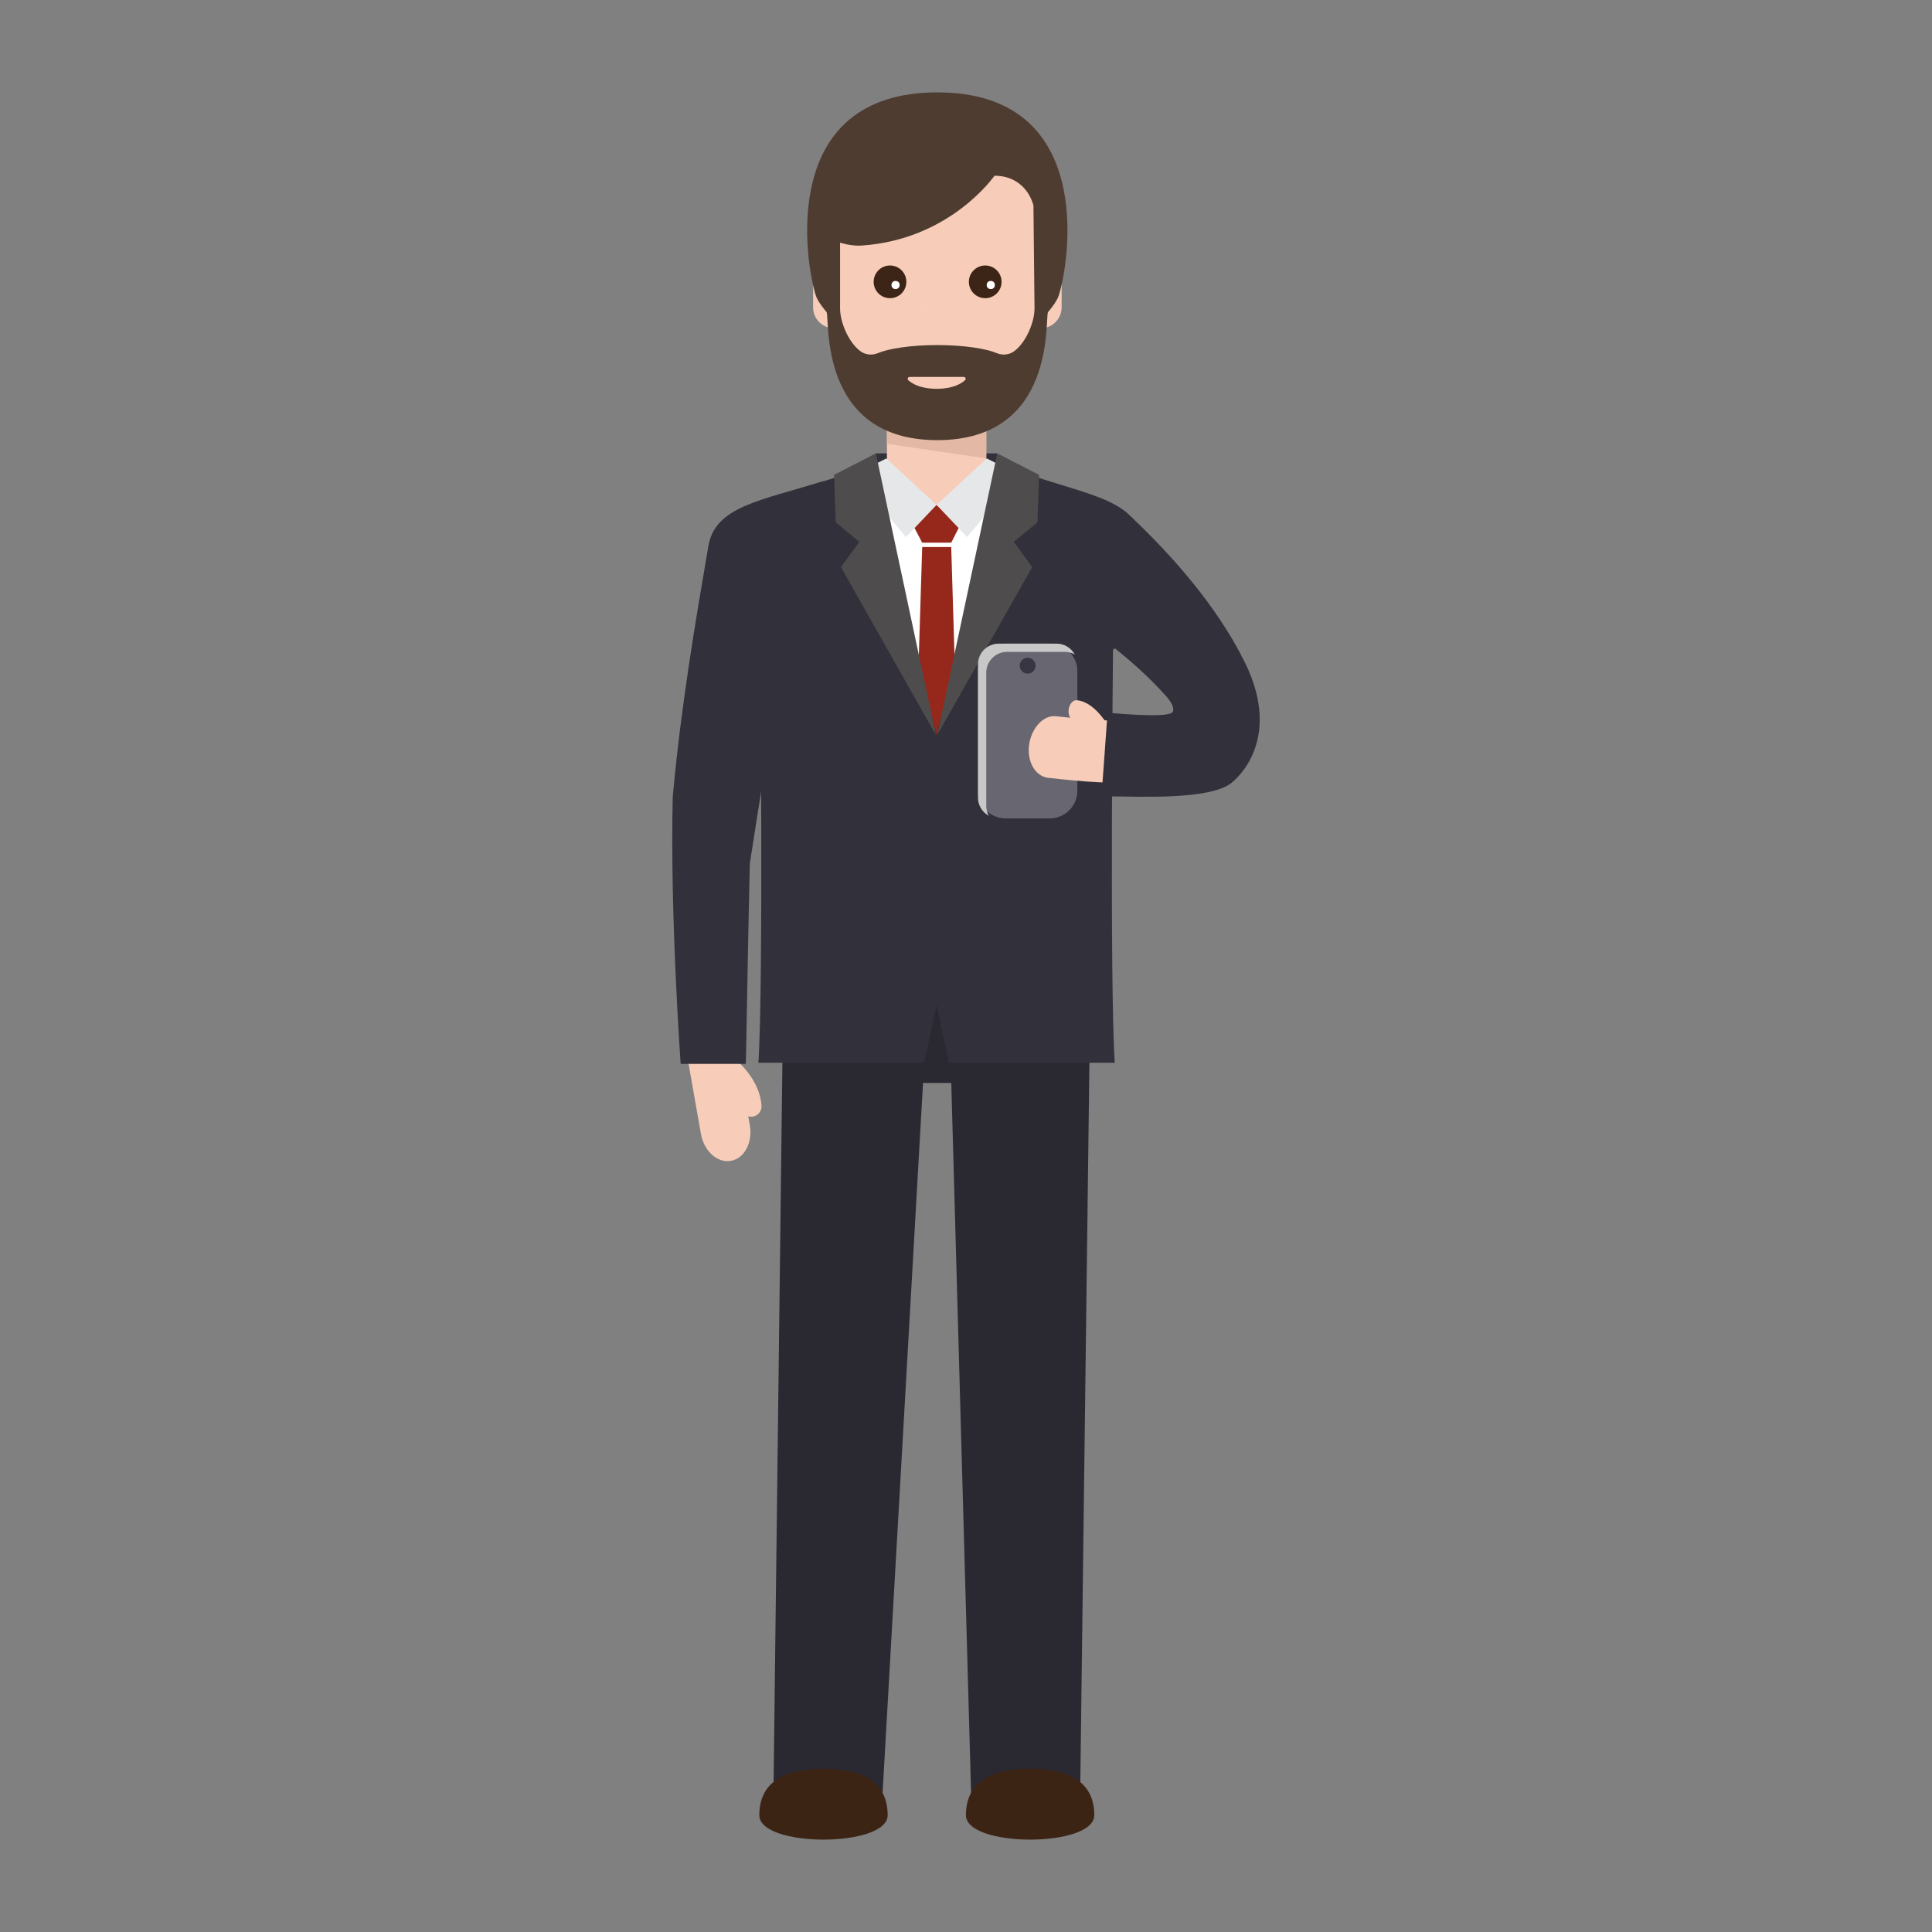 <?xml version="1.0" encoding="utf-8"?>
<!-- Generator: Adobe Illustrator 16.0.0, SVG Export Plug-In . SVG Version: 6.00 Build 0)  -->
<!DOCTYPE svg PUBLIC "-//W3C//DTD SVG 1.1//EN" "http://www.w3.org/Graphics/SVG/1.1/DTD/svg11.dtd">
<svg version="1.1" id="Layer_1" xmlns="http://www.w3.org/2000/svg" xmlns:xlink="http://www.w3.org/1999/xlink" x="0px" y="0px"
	 width="350px" height="350px" viewBox="0 0 350 350" enable-background="new 0 0 350 350" xml:space="preserve">
<rect x="0" y="0" width="350" height="350" fill="#808080" stroke="none"/>
<g>
	<linearGradient id="SVGID_1_" gradientUnits="userSpaceOnUse" x1="146.915" y1="273.182" x2="152.31" y2="273.182">
		<stop  offset="0" style="stop-color:#C8C8C8"/>
		<stop  offset="1" style="stop-color:#FFFFFF"/>
	</linearGradient>
	<path fill="url(#SVGID_1_)" d="M146.915,274.385l3.88-2.24c0.506-0.079,1.011-0.161,1.516-0.248
		c-1.059,0.813-2.291,1.663-3.84,2.489c-0.049,0.025-0.09,0.051-0.138,0.076c-0.054,0-0.104-0.002-0.158-0.002l-0.101-0.025
		l-0.105,0.033L146.915,274.385z"/>
	<rect x="158.671" y="82.132" fill="#32303A" width="21.993" height="9.329"/>
	<g>
		<polygon fill="#F7CDB9" points="181.479,84.932 178.674,83.639 178.674,74.723 160.674,74.723 160.674,83.639 157.857,84.854 
			158.607,110.139 160.674,110.139 160.674,114.016 178.674,114.016 178.674,110.139 180.729,110.139 		"/>
		<polygon fill="#E3B9A5" points="160.674,74.723 160.674,80.405 178.674,83.048 178.674,74.723 		"/>
	</g>
	<g>
		<path fill="#2A2932" d="M166.4,174.554c0.006,0,6.736,0,6.736,0c0.006,0,24.447,0,24.447,0l-1.904,150.77h-19.745l-3.601-129.135
			c-0.006,0-5.117,0-5.117,0c-0.006,0-7.357,129.135-7.357,129.135h-19.744l1.845-150.77H166.4z"/>
		<path fill="#3C2415" d="M174.99,328.843c0,5.895,23.25,5.895,23.25,0s-4.376-8.416-11.625-8.416
			C179.367,320.427,174.99,322.948,174.99,328.843z"/>
		<path fill="#3C2415" d="M137.559,328.843c0,5.895,23.25,5.895,23.25,0s-4.377-8.416-11.625-8.416
			C141.935,320.427,137.559,322.948,137.559,328.843z"/>
	</g>
	<g>
		<g>
			<path fill="#FFFFFF" d="M157.607,84.991l0.67,2.512c1.156,3.315,4.124,8.738,11.17,8.738c7.948,0,10.98-6.903,11.921-9.895
				l0.361-1.355c14.64,5.5,10.147,51.349,10.147,51.349l0.093,38.081l-22.337,0.004l-23.537-0.004l0.613-38.081
				C146.709,136.34,142.967,90.491,157.607,84.991z"/>
			<polygon fill="#96281B" points="165.338,95.002 167.065,98.312 172.323,98.312 174.002,95.002 169.67,91.461 			"/>
			<path fill="#E6E7E8" d="M169.669,91.461l5.535,5.828l9.466-11.292c-0.016-0.009-5.907-2.942-5.907-2.942l-2.222,2.057
				L169.669,91.461z"/>
			<polygon fill="#E6E7E8" points="160.571,83.058 169.669,91.46 164.133,97.292 154.67,85.993 			"/>
			<polygon fill="#96281B" points="167.065,99.103 164.925,168.012 169.67,173.256 174.414,168.012 172.323,99.103 			"/>
		</g>
		<path fill="#32303A" d="M132.216,98.262c1.437-8.405,10.751-8.408,25.391-13.908c0,0,12.063,48.823,12.063,48.825
			c0-0.002,12.063-48.825,12.063-48.825c14.641,5.5,23.955,5.503,25.392,13.908c2.321,13.585-5.434,19.517-5.493,19.44
			c0,0-0.633,60.295,0.317,74.83l-30.028,0.004l-2.25-10.499l-2.25,10.499l-30.029-0.004c0.951-14.535,0.317-74.83,0.317-74.83
			C137.648,117.778,129.895,111.847,132.216,98.262z"/>
		<g>
			<g>
				<polygon fill="#4F4C4D" points="188.24,86.027 187.947,94.628 183.652,98.161 186.995,102.73 169.783,133.179 180.666,82.132 
									"/>
			</g>
			<g>
				<polygon fill="#4F4C4D" points="151.099,86.027 151.393,94.628 155.688,98.161 152.345,102.73 169.557,133.179 158.673,82.132 
									"/>
			</g>
		</g>
	</g>
	<g>
		<path fill="#686671" d="M195.17,143.26v-21.662c0-2.762-2.238-5-5-5h-8c-2.762,0-5,2.238-5,5v21.662c0,2.762,2.238,5,5,5h8
			C192.932,148.26,195.17,146.021,195.17,143.26z"/>
		<path fill="#C8C8C8" d="M178.67,146.01v-24.162c0-2.071,1.68-3.75,3.75-3.75h10.5c0.648,0,1.249,0.18,1.781,0.469
			c-0.636-1.167-1.858-1.969-3.281-1.969h-10.5c-2.07,0-3.75,1.679-3.75,3.75v24.162c0,1.423,0.802,2.646,1.969,3.281
			C178.85,147.259,178.67,146.658,178.67,146.01z"/>
		<path fill="#383643" d="M187.61,120.592L187.61,120.592c0-0.792-0.648-1.44-1.44-1.44l0,0c-0.792,0-1.439,0.648-1.439,1.44l0,0
			c0,0.792,0.647,1.439,1.439,1.439l0,0C186.962,122.031,187.61,121.384,187.61,120.592z"/>
	</g>
	<g>
		<g>
			<path fill="#F7CDB9" d="M135.839,203.835l-2.8-15.873l-8.863,1.563l2.8,15.874c0.554,3.138,2.985,5.331,5.433,4.899
				C134.856,209.866,136.393,206.974,135.839,203.835z"/>
			<path fill="#F7CDB9" d="M137.955,200.224c-0.489-5.602-5.711-9.098-5.933-9.244c-0.874-0.576-2.032-0.317-2.589,0.575
				c-0.557,0.892-0.303,2.077,0.568,2.654c0.07,0.048,3.896,2.655,4.219,6.341c0.092,1.059,1.003,1.843,2.035,1.752
				C137.287,202.212,138.049,201.282,137.955,200.224z"/>
		</g>
		<path fill="#32303A" d="M149.146,87.16c-11.396,3.555-19.589,4.581-20.813,11.739c-2.321,13.584-4.97,28.979-6.461,45.488
			c-0.508,21.521,1.438,48.35,1.438,48.35h11.79c0.066-0.111,0.294-17.188,0.734-36.273c2.16-13.904,3.182-20.048,3.24-20.124
			l12.656-40.244C151.539,95.689,150.174,89.628,149.146,87.16z"/>
	</g>
	<g>
		<g>
			<path fill="#F7CDB9" d="M191.354,129.759c0,0,3.53,0.394,6.271,0.597c0.682,0.041,1.364,0.082,2.003,0.121
				c0.633,0.019,1.223,0.037,1.729,0.053c0.994-0.004,1.658-0.007,1.658-0.007l0.263,11.247c0,0-0.831,0.003-2.079,0.009
				c-0.608-0.019-1.318-0.04-2.079-0.063c-0.745-0.045-1.54-0.093-2.335-0.141c-3.15-0.235-6.922-0.664-6.922-0.664
				c-2.423-0.317-3.913-3.14-3.4-6.19C186.982,131.644,189.178,129.476,191.354,129.759z"/>
			<path fill="#F7CDB9" d="M195.098,126.852c1.859,0.209,3.304,1.527,4.391,2.841c1.069,1.29,1.768,2.583,1.822,2.69
				c0.436,0.816,0.334,2.007-0.289,2.622c-0.619,0.609-1.508,0.444-1.932-0.403c-0.008-0.018-0.136-0.262-0.359-0.621
				c-0.223-0.359-0.541-0.834-0.93-1.311c-0.782-0.966-1.836-1.945-3.108-2.091c-0.734-0.083-1.226-0.983-1.099-2.011
				C193.723,127.541,194.395,126.771,195.098,126.852z"/>
		</g>
		<path fill="#32303A" d="M201.602,144.279c4.617,0,17.633,0.692,21.525-2.476c2.734-2.227,8.444-9.475,2.432-21.716
			c-4.996-10.17-13.143-19.385-20.771-26.584l-13.425,14.999c7.078,6.682,13.175,10.135,19.828,17.537
			c2.014,2.24,1.213,3.004,1.162,3.044c-1.064,0.867-7.494,0.386-11.711,0.047l-1.081,14.956
			C200.955,144.199,200.146,144.279,201.602,144.279z"/>
	</g>
	<g>
		<g>
			<path fill="#F7CDB9" d="M189.443,48.171l0.609-7.92c0-10.357-9.9-18.75-20.25-18.75c-10.357,0-20.25,8.393-20.25,18.75
				l0.608,7.912c-0.579,0.14-1.103,0.406-1.539,0.78c-0.81,0.689-1.319,1.71-1.319,2.857V55.7c0,2.063,1.66,3.735,3.727,3.748
				c0,9.781,11.752,19.053,18.773,19.053c7.021,0,18.772-9.271,18.772-19.052c2.059-0.015,3.724-1.685,3.724-3.747v-3.9
				C192.299,50.041,191.08,48.573,189.443,48.171z"/>
			<path opacity="0.8" fill="#F7CDB9" d="M189.443,48.171l0.609-7.92c0-10.357-9.9-18.75-20.25-18.75c-0.002,0-0.002,0-0.004,0
				v26.625c-2.735,5.817-4.5,14.25-4.5,14.25h4.5V78.5c0.001,0,0.002,0.001,0.002,0.001c0.002,0,0.003,0,0.004,0
				c7.021-0.003,18.771-9.271,18.771-19.052c2.059-0.015,3.724-1.685,3.724-3.747v-3.9C192.299,50.041,191.08,48.573,189.443,48.171
				z"/>
		</g>
		<path fill="#4F3C30" d="M169.801,16.736c-28.682,0-24.029,30.342-22.012,36.799c0.367,1.181,1.946,3.001,1.953,3.001
			c0.615,1.151-1.627,23.2,20.059,23.2c21.687,0,19.443-22.049,20.059-23.2c0.008,0,1.586-1.82,1.953-3.001
			C193.83,47.078,198.482,16.736,169.801,16.736z M187.414,55.89c0,2.46-1.513,6.103-3.658,7.717
			c-0.922,0.693-2.156,0.808-3.217,0.354c-1.79-0.766-5.788-1.451-10.738-1.451c-4.949,0-8.947,0.686-10.737,1.451
			c-1.062,0.453-2.294,0.339-3.217-0.354c-2.146-1.614-3.659-5.257-3.659-7.717V43.958c0,0,1.946,0.662,3.92,0.528
			c15.988-1.089,23.904-12.455,24.055-12.648c3.473-0.031,6.115,2.05,7.056,5.363L187.414,55.89z"/>
		<g>
			<g>
				<circle opacity="0.8" fill="#F7CDB9" cx="161.233" cy="51.808" r="2.962"/>
				<circle fill="#3C2417" cx="161.233" cy="51.058" r="2.962"/>
				<circle fill="#FFFFFF" cx="162.239" cy="51.633" r="0.74"/>
			</g>
			<g>
				<circle opacity="0.8" fill="#F7CDB9" cx="178.483" cy="51.808" r="2.962"/>
				<circle fill="#3C2417" cx="178.483" cy="51.058" r="2.962"/>
				<circle fill="#FFFFFF" cx="179.489" cy="51.633" r="0.74"/>
			</g>
		</g>
		<path fill="#F7CDB9" d="M164.783,68.285h9.809c0.31,0,0.466,0.384,0.236,0.592c-0.703,0.636-2.225,1.557-5.141,1.557
			s-4.438-0.921-5.141-1.557C164.317,68.669,164.474,68.285,164.783,68.285z"/>
	</g>
</g>
</svg>
